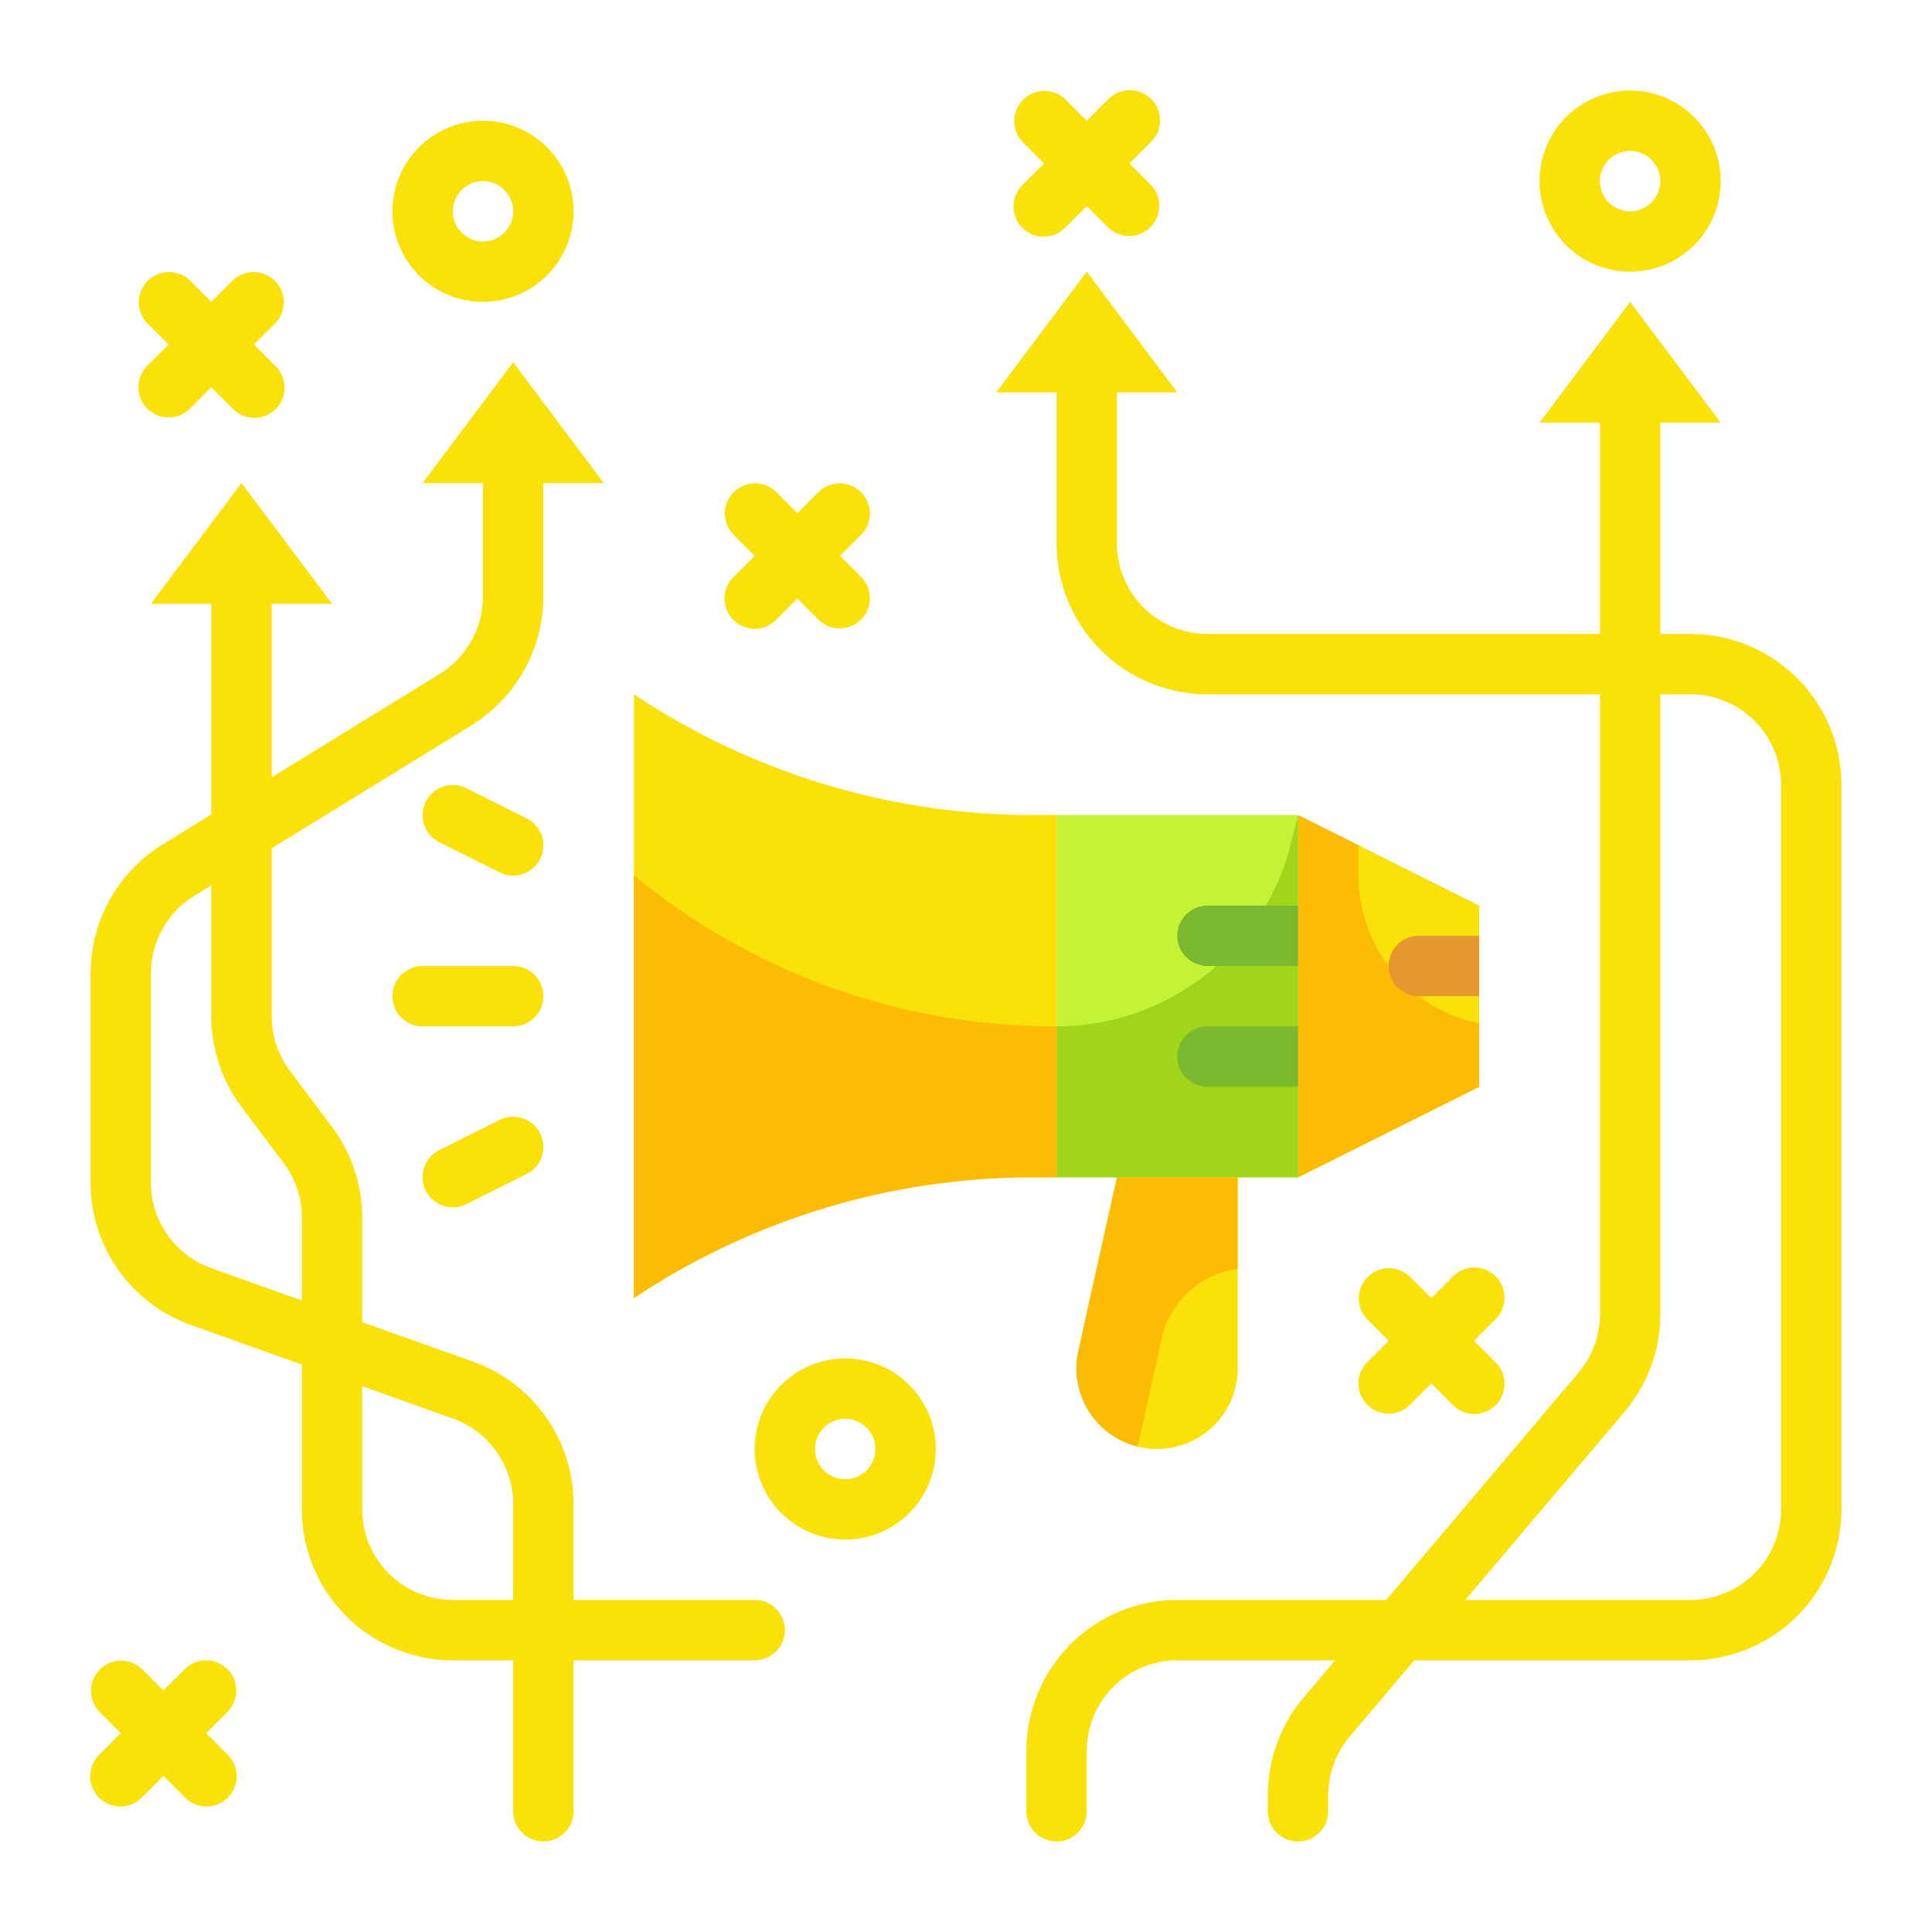 <svg height="512" viewBox="0 0 64 64" width="512" xmlns="http://www.w3.org/2000/svg"><g id="Flat"><g id="Color_copy" data-name="Color copy"><g><g><path d="m35 27h8v12h-8z" fill="#c4f236"/><g fill="#f9e109"><path d="m49 36-6 3v-12l6 3z"/><path d="m38.329 48a2.671 2.671 0 0 1 -2.607-3.25l1.278-5.75h4v6.329a2.671 2.671 0 0 1 -2.671 2.671z"/><path d="m21 23v20a23.817 23.817 0 0 1 13.211-4h.789v-12h-.789a23.817 23.817 0 0 1 -13.211-4z"/></g><path d="m35 34v5h-.79a23.779 23.779 0 0 0 -13.21 4v-14a21.95 21.95 0 0 0 13.97 5z" fill="#fcbc04"/><path d="m45 29v-1l-2-1v12l6-3v-2.1a5 5 0 0 1 -4-4.9z" fill="#fcbc04"/><path d="m41 39v3.03a3 3 0 0 0 -2.52 2.32l-.79 3.57a2.671 2.671 0 0 1 -1.97-3.17l1.28-5.75z" fill="#fcbc04"/><path d="m35 34v5h8v-12l-.234.937a8.005 8.005 0 0 1 -7.766 6.063z" fill="#a1d51c"/><path d="m49 31h-2a1 1 0 0 0 0 2h2z" fill="#e59730"/><path d="m43 30h-3a1 1 0 0 0 0 2h3z" fill="#7ab92d"/><path d="m43 34h-3a1 1 0 0 0 0 2h3z" fill="#7ab92d"/></g><g fill="#f9e109"><path d="m11 20h-6l3-4z"/><path d="m20 16h-6l3-4z"/><path d="m39 13h-6l3-4z"/><path d="m57 14h-6l3-4z"/><path d="m17 32h-3a1 1 0 0 0 0 2h3a1 1 0 0 0 0-2z"/><path d="m16.553 28.9a1 1 0 1 0 .894-1.79l-2-1a1 1 0 0 0 -.894 1.79z"/><path d="m16.553 37.1-2 1a1 1 0 0 0 .894 1.79l2-1a1 1 0 1 0 -.894-1.79z"/><path d="m56 21h-1v-7a1 1 0 0 0 -2 0v7h-13a3 3 0 0 1 -3-3v-5a1 1 0 0 0 -2 0v5a5.006 5.006 0 0 0 5 5h13v20.535a3 3 0 0 1 -.71 1.938l-6.37 7.527h-6.92a5.006 5.006 0 0 0 -5 5v2a1 1 0 0 0 2 0v-2a3 3 0 0 1 3-3h5.228l-1.045 1.235a5.005 5.005 0 0 0 -1.183 3.23v.535a1 1 0 0 0 2 0v-.535a3 3 0 0 1 .71-1.938l2.139-2.527h9.151a5.006 5.006 0 0 0 5-5v-24a5.006 5.006 0 0 0 -5-5zm3 29a3 3 0 0 1 -3 3h-7.459l5.276-6.235a5.005 5.005 0 0 0 1.183-3.23v-20.535h1a3 3 0 0 1 3 3z"/><path d="m16 10a3 3 0 1 0 -3-3 3 3 0 0 0 3 3zm0-4a1 1 0 1 1 -1 1 1 1 0 0 1 1-1z"/><path d="m28 45a3 3 0 1 0 3 3 3 3 0 0 0 -3-3zm0 4a1 1 0 1 1 1-1 1 1 0 0 1 -1 1z"/><path d="m25 53h-6v-3.181a5.01 5.01 0 0 0 -3.318-4.709l-3.682-1.31v-3.467a5.028 5.028 0 0 0 -1-3l-1.4-1.866a3.018 3.018 0 0 1 -.6-1.8v-5.567l6.621-4.074a5.031 5.031 0 0 0 2.379-4.261v-3.765a1 1 0 0 0 -2 0v3.765a3.019 3.019 0 0 1 -1.428 2.555l-5.572 3.429v-5.749a1 1 0 0 0 -2 0v6.979l-1.621 1a5.031 5.031 0 0 0 -2.379 4.256v6.946a5.01 5.01 0 0 0 3.318 4.709l3.682 1.315v4.795a5.006 5.006 0 0 0 5 5h2v5a1 1 0 0 0 2 0v-5h6a1 1 0 0 0 0-2zm-18.009-10.994a3.005 3.005 0 0 1 -1.991-2.825v-6.946a3.019 3.019 0 0 1 1.428-2.555l.572-.352v4.339a5.028 5.028 0 0 0 1 3l1.4 1.866a3.018 3.018 0 0 1 .6 1.8v2.748zm8.009 10.994a3 3 0 0 1 -3-3v-4.081l3.009 1.075a3.005 3.005 0 0 1 1.991 2.825v3.181z"/><path d="m7.535 55.293a1 1 0 0 0 -1.414 0l-.707.707-.707-.707a1 1 0 0 0 -1.414 1.414l.707.707-.707.708a1 1 0 1 0 1.414 1.414l.707-.708.707.708a1 1 0 1 0 1.414-1.414l-.707-.708.707-.707a1 1 0 0 0 0-1.414z"/><path d="m24.293 20.536a1 1 0 0 0 1.414 0l.707-.708.707.708a1 1 0 0 0 1.414-1.414l-.707-.708.707-.707a1 1 0 0 0 -1.414-1.414l-.707.707-.707-.707a1 1 0 0 0 -1.414 1.414l.707.707-.707.708a1 1 0 0 0 0 1.414z"/><path d="m45.293 46.536a1 1 0 0 0 1.414 0l.707-.708.707.708a1 1 0 1 0 1.414-1.414l-.707-.708.707-.707a1 1 0 1 0 -1.414-1.414l-.707.707-.707-.707a1 1 0 0 0 -1.414 1.414l.707.707-.707.708a1 1 0 0 0 0 1.414z"/><path d="m4.879 13.536a1 1 0 0 0 1.414 0l.707-.708.707.708a1 1 0 1 0 1.414-1.414l-.707-.708.707-.707a1 1 0 0 0 -1.414-1.414l-.707.707-.707-.707a1 1 0 0 0 -1.414 1.414l.707.707-.707.708a1 1 0 0 0 0 1.414z"/><path d="m35.293 7.536.707-.708.707.708a1 1 0 0 0 1.414-1.414l-.707-.708.707-.707a1 1 0 1 0 -1.414-1.414l-.707.707-.707-.707a1 1 0 0 0 -1.414 1.414l.707.707-.707.708a1 1 0 1 0 1.414 1.414z"/><path d="m54 9a3 3 0 1 0 -3-3 3 3 0 0 0 3 3zm0-4a1 1 0 1 1 -1 1 1 1 0 0 1 1-1z"/></g></g></g></g></svg>